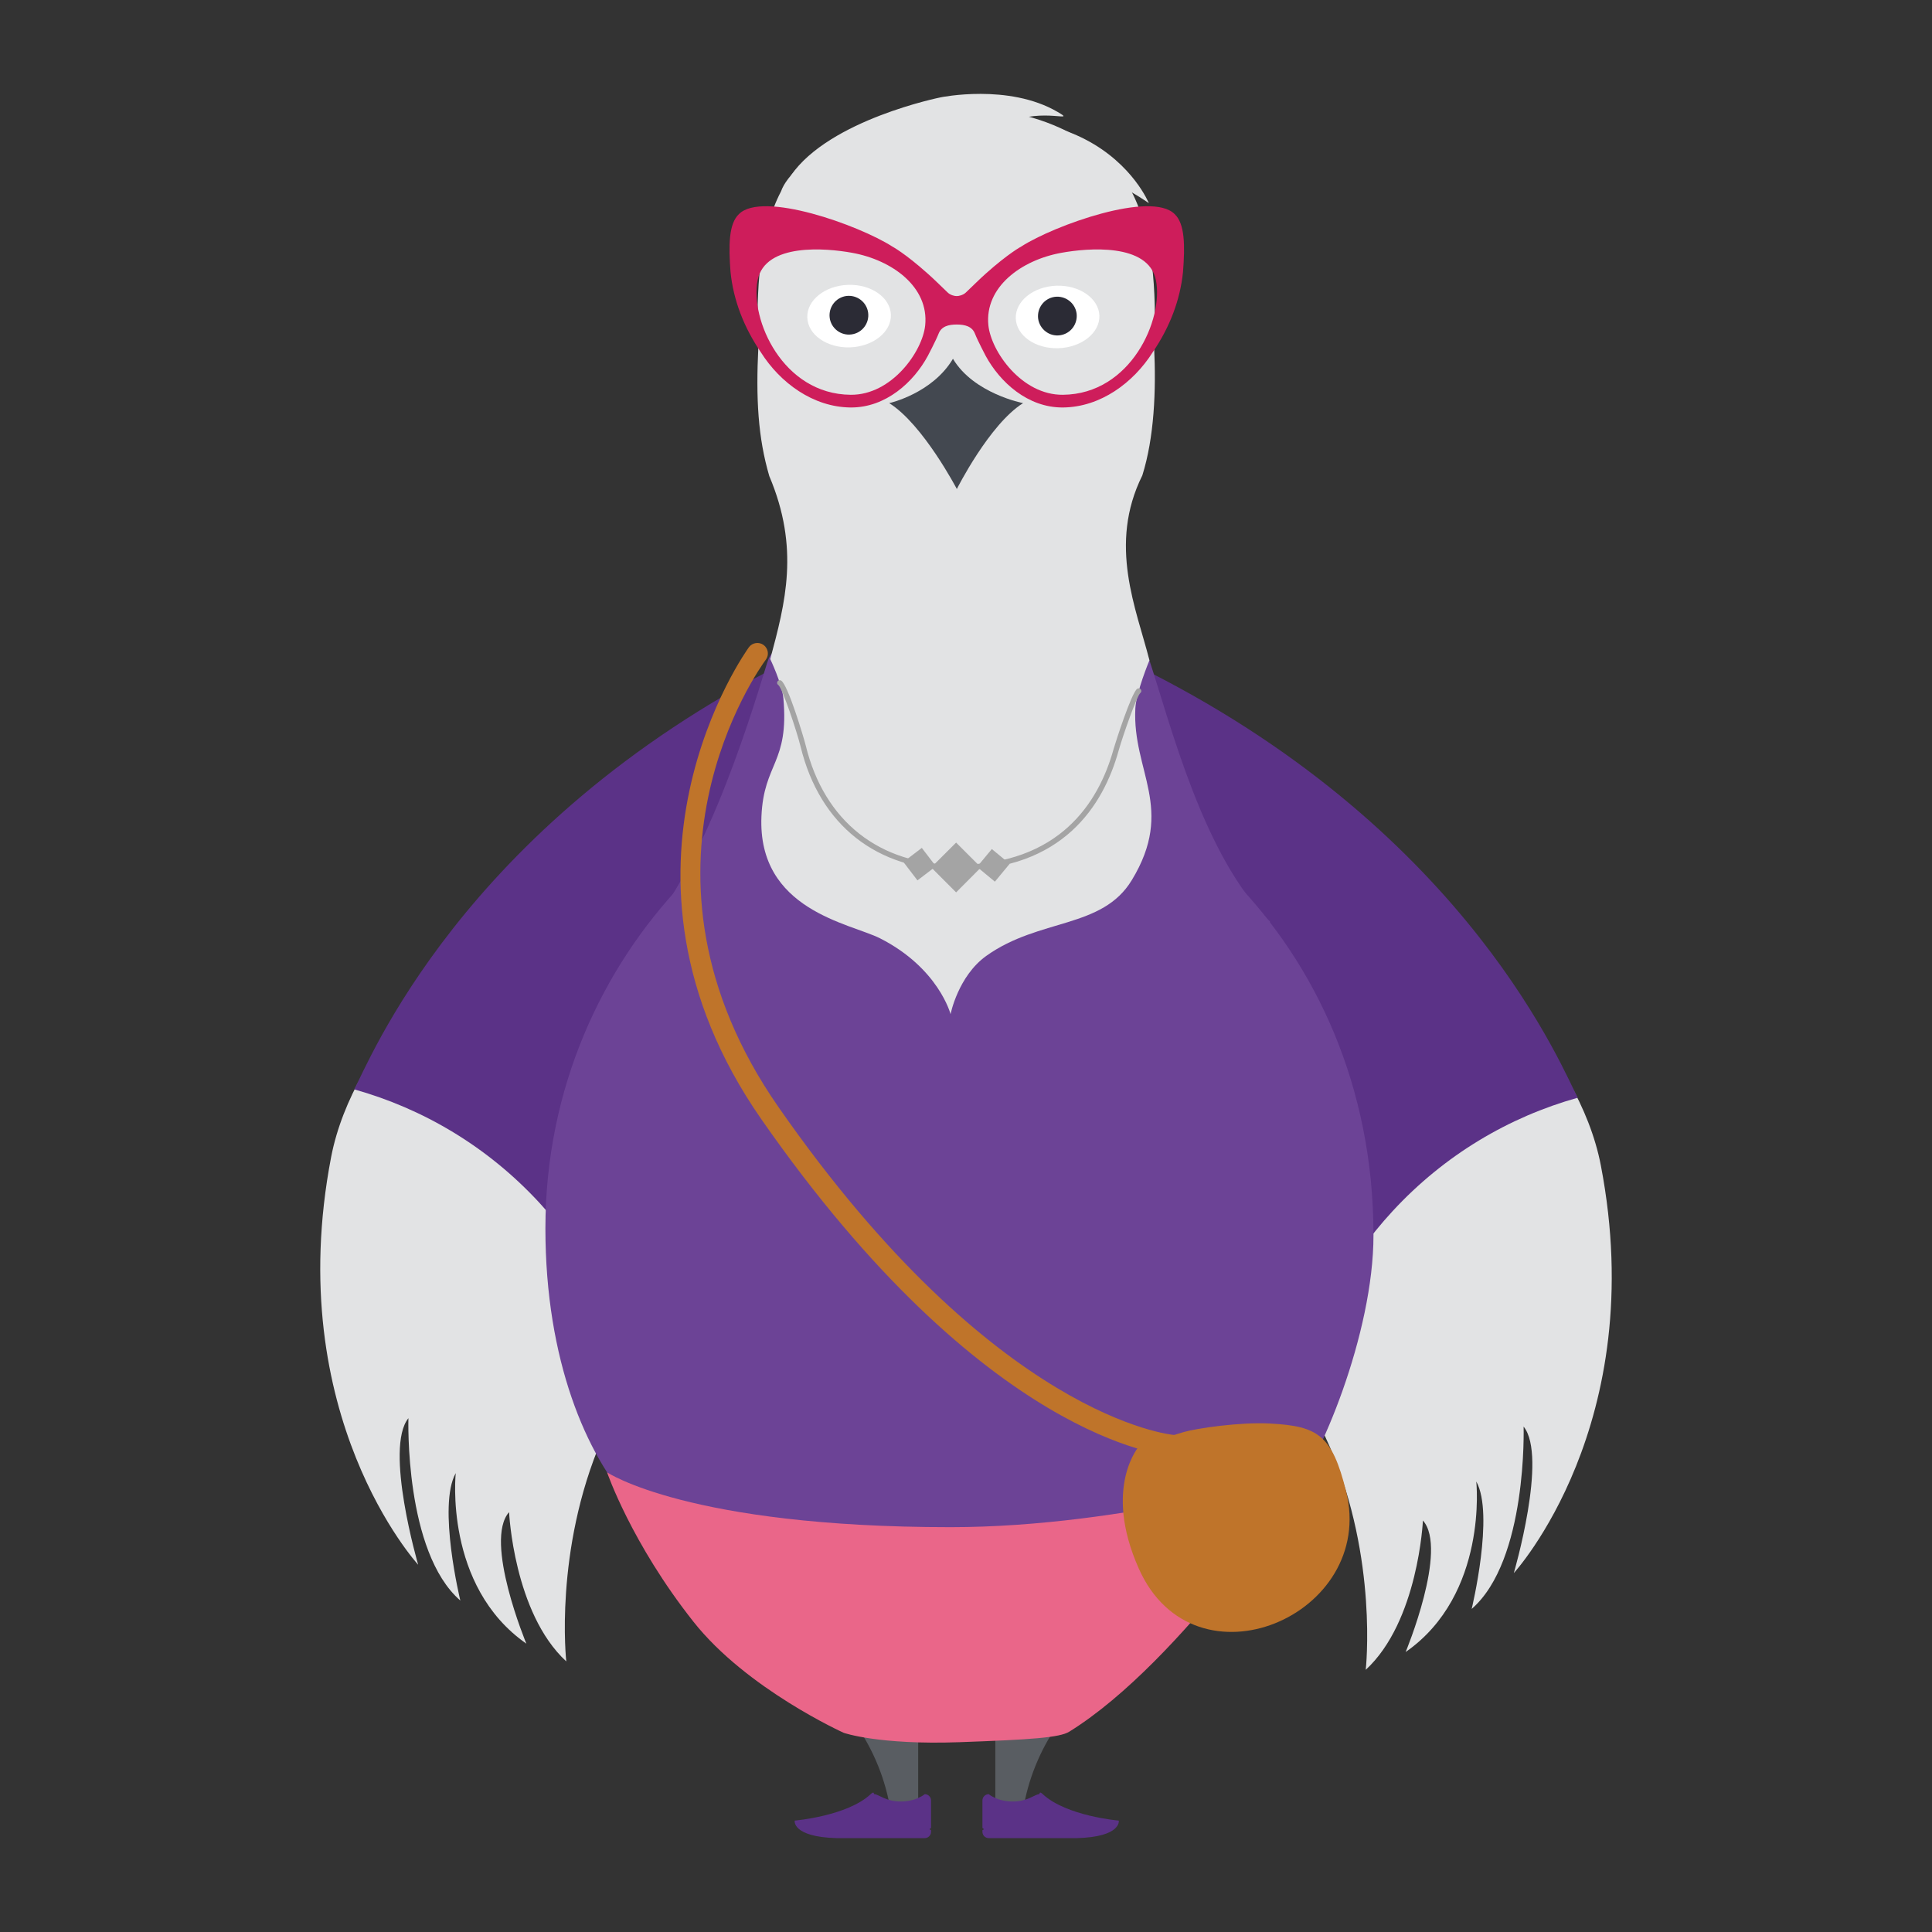 <?xml version="1.0" encoding="utf-8"?>
<!-- Generator: Adobe Illustrator 19.2.1, SVG Export Plug-In . SVG Version: 6.00 Build 0)  -->
<svg version="1.1" id="Layer_1" xmlns="http://www.w3.org/2000/svg" xmlns:xlink="http://www.w3.org/1999/xlink" x="0px" y="0px"
	 width="200px" height="200px" viewBox="0 0 200 200" style="enable-background:new 0 0 200 200;" xml:space="preserve">
<rect x="0" y="0" width="200" height="200" fill="#333333" stroke="none"/>
<style type="text/css">
	.st0{fill:#E2E3E4;}
	.st1{fill:#595D62;}
	.st2{fill:#C7702A;}
	.st3{fill:#C9C7C7;}
	.st4{fill:#EA8824;}
	.st5{fill:none;stroke:#C9C7C7;stroke-width:0.757;stroke-miterlimit:10;}
	.st6{fill-rule:evenodd;clip-rule:evenodd;fill:#444851;}
	.st7{fill-rule:evenodd;clip-rule:evenodd;fill:#D8D7D6;}
	.st8{fill:#FFFFFF;}
	.st9{fill:#2B2B35;}
	.st10{fill:#434850;}
	.st11{fill:#6C4396;}
	.st12{fill:#A4A4A4;}
	.st13{fill:#EA4C65;}
	.st14{fill:#94814F;}
	.st15{fill:#9C2023;}
	.st16{fill:#B7242C;}
	.st17{fill-rule:evenodd;clip-rule:evenodd;fill:#FFFFFF;}
	.st18{fill:#0C4F6E;}
	.st19{fill:#C18E46;}
	.st20{fill:#3180BF;}
	.st21{fill:#D94F4F;}
	.st22{fill:#2C2C2D;}
	.st23{fill:#595E63;}
	.st24{fill:#E3E2E2;}
	.st25{fill:#9D9EA0;}
	.st26{fill:none;stroke:#C8C6C6;stroke-width:0.757;stroke-miterlimit:10;}
	.st27{fill:#2A2E35;}
	.st28{fill-rule:evenodd;clip-rule:evenodd;fill:#454751;}
	.st29{fill-rule:evenodd;clip-rule:evenodd;fill:#D8D7D5;}
	.st30{fill:#434851;}
	.st31{fill:#EC9424;}
	.st32{fill:#445AA4;}
	.st33{clip-path:url(#SVGID_2_);fill:#58C1C4;}
	.st34{fill:#B7DBDB;}
	.st35{fill:#58C1C4;}
	.st36{fill:none;stroke:#434851;stroke-width:1.513;stroke-linecap:round;stroke-linejoin:round;stroke-miterlimit:10;}
	.st37{clip-path:url(#SVGID_4_);fill:#58C1C4;}
	.st38{fill:#010101;}
	.st39{fill:#161718;}
	.st40{fill-rule:evenodd;clip-rule:evenodd;fill:#010101;}
	.st41{fill:#272626;}
	.st42{fill:#17191A;}
	.st43{fill:#D4D5D4;}
	.st44{fill-rule:evenodd;clip-rule:evenodd;fill:#272626;}
	.st45{fill-rule:evenodd;clip-rule:evenodd;fill:#E2E3E4;}
	.st46{fill:#19244E;}
	.st47{fill:#E3E1E1;}
	.st48{fill:#8E1B27;}
	.st49{fill:#CA2033;}
	.st50{fill:#EFE0A7;}
	.st51{fill:none;stroke:#EFE0A7;stroke-width:0.093;stroke-miterlimit:10;}
	.st52{fill:#EECA81;}
	.st53{fill:#F3F3F3;}
	.st54{fill:#A0A1A4;}
	.st55{fill:#EB6B6D;}
	.st56{fill:none;stroke:#CAC8C6;stroke-width:0.023;stroke-miterlimit:10;}
	.st57{fill:#464951;}
	.st58{fill:#D7D6D6;}
	.st59{fill:#EECC82;}
	.st60{fill:#F0E0A9;}
	.st61{fill:none;stroke:#F0E0A9;stroke-width:0.011;stroke-miterlimit:10;}
	.st62{fill:#5AC1C2;}
	.st63{clip-path:url(#SVGID_6_);fill:#E2E3E4;}
	.st64{fill:#EE7823;}
	.st65{fill:#D6563D;}
	.st66{fill:#70533D;}
	.st67{fill:#81BCA9;}
	.st68{clip-path:url(#SVGID_8_);fill:#E2E3E4;}
	.st69{fill:none;stroke:#EFE0A7;stroke-width:0.378;stroke-miterlimit:10;}
	.st70{clip-path:url(#SVGID_10_);}
	.st71{clip-path:url(#SVGID_12_);fill:#E3E2E2;}
	.st72{clip-path:url(#SVGID_12_);}
	.st73{fill-rule:evenodd;clip-rule:evenodd;fill:#1AAEA1;}
	.st74{fill-rule:evenodd;clip-rule:evenodd;fill:#0C8C70;}
	.st75{fill:#1AAEA1;}
	.st76{fill:#6F513B;}
	.st77{fill:#515050;}
	.st78{fill:#D4563A;}
	.st79{fill:none;}
	.st80{clip-path:url(#SVGID_14_);}
	.st81{clip-path:url(#SVGID_16_);fill:#E3E2E2;}
	.st82{clip-path:url(#SVGID_16_);}
	.st83{fill:#EEE3A3;}
	.st84{fill:none;stroke:#F0E0A9;stroke-width:0.378;stroke-miterlimit:10;}
	.st85{clip-path:url(#SVGID_18_);}
	.st86{fill-rule:evenodd;clip-rule:evenodd;fill:#434850;}
	.st87{clip-path:url(#SVGID_20_);}
	.st88{fill:none;stroke:#E4CC21;stroke-width:1.921;stroke-miterlimit:10;}
	.st89{fill:none;stroke:#FFFFFF;stroke-width:2.204;stroke-miterlimit:10;}
	.st90{fill:#E4CC21;}
	.st91{fill:#232244;}
	.st92{fill:#C8C6C6;}
	.st93{fill:#542F19;}
	.st94{fill-rule:evenodd;clip-rule:evenodd;fill:#3D2E21;}
	.st95{fill:#3D2E21;}
	.st96{fill-rule:evenodd;clip-rule:evenodd;fill:#232244;}
	.st97{fill-rule:evenodd;clip-rule:evenodd;fill:#2E3280;}
	.st98{fill:#281911;}
	.st99{fill-rule:evenodd;clip-rule:evenodd;fill:#E4CC21;}
	.st100{fill-rule:evenodd;clip-rule:evenodd;fill:#D85127;}
	.st101{clip-path:url(#SVGID_22_);}
	.st102{fill-rule:evenodd;clip-rule:evenodd;fill:#EE7434;}
	.st103{fill:#17733B;}
	.st104{clip-path:url(#SVGID_24_);}
	.st105{fill:#1D73B6;}
	.st106{fill:#115E8E;}
	.st107{clip-path:url(#SVGID_26_);}
	.st108{fill:none;stroke:#FFFFFF;stroke-width:1.5;stroke-miterlimit:10;}
	.st109{fill:none;stroke:#CAC8C6;stroke-width:0.024;stroke-miterlimit:10;}
	.st110{clip-path:url(#SVGID_28_);fill:#E2E3E4;}
	.st111{fill:#603A17;}
	.st112{fill:#78471F;}
	.st113{fill:#F8FAFD;}
	.st114{clip-path:url(#SVGID_30_);}
	.st115{clip-path:url(#SVGID_32_);}
	.st116{fill:none;stroke:#FFFFFF;stroke-width:0.5;stroke-miterlimit:10;}
	.st117{fill:none;stroke:#FFFFFF;stroke-width:0.75;stroke-miterlimit:10;}
	.st118{clip-path:url(#SVGID_34_);}
	.st119{clip-path:url(#SVGID_36_);}
	.st120{clip-path:url(#SVGID_38_);fill:#E2E3E4;}
	.st121{clip-path:url(#SVGID_40_);}
	.st122{clip-path:url(#SVGID_42_);}
	.st123{clip-path:url(#SVGID_44_);}
	.st124{opacity:0.7;fill:#434850;}
	.st125{fill:#5B3287;}
	.st126{fill:#643E1E;}
	.st127{fill:#C8D6DE;}
	.st128{fill:none;stroke:#CAC7C6;stroke-width:0.757;stroke-miterlimit:10;}
	.st129{fill:#B6C3CE;}
	.st130{fill:#273980;}
	.st131{fill:#2B2C35;}
	.st132{clip-path:url(#SVGID_46_);fill:#FFFFFF;stroke:#5A3B84;stroke-width:4.539;stroke-miterlimit:10;}
	.st133{fill:#C8C7C9;}
	.st134{fill:#056F43;}
	.st135{clip-path:url(#SVGID_48_);}
	.st136{fill:#EBEDF1;}
	.st137{fill:#CF2B29;}
	.st138{fill-rule:evenodd;clip-rule:evenodd;fill:#273980;}
	.st139{fill:#D6232A;}
	.st140{clip-path:url(#SVGID_52_);fill:#FFFFFF;stroke:#5A3B84;stroke-width:4.539;stroke-miterlimit:10;}
	.st141{clip-path:url(#SVGID_54_);}
	.st142{fill:#532D17;}
	.st143{fill:none;stroke:#5E1116;stroke-width:0.954;stroke-miterlimit:10;}
	.st144{fill-rule:evenodd;clip-rule:evenodd;fill:#5E1116;}
	.st145{fill:none;stroke:#5E1116;stroke-width:0.946;stroke-miterlimit:10;}
	.st146{fill:#291B13;}
	.st147{fill-rule:evenodd;clip-rule:evenodd;fill:#291B13;}
	.st148{fill-rule:evenodd;clip-rule:evenodd;fill:#454850;}
	.st149{fill-rule:evenodd;clip-rule:evenodd;fill:#74441F;}
	.st150{fill:#7F161B;}
	.st151{fill-rule:evenodd;clip-rule:evenodd;fill:#7F161B;}
	.st152{fill:none;stroke:#5E1116;stroke-width:1.043;stroke-miterlimit:10;}
	.st153{fill:#E4E0E4;}
	.st154{clip-path:url(#SVGID_58_);fill:#E1244D;}
	.st155{clip-path:url(#SVGID_60_);fill:#E1244D;}
	.st156{fill:#292933;}
	.st157{fill:none;stroke:#CAC8C6;stroke-width:0.024;stroke-miterlimit:10;}
	.st158{fill:none;stroke:#F0E0A9;stroke-width:0.012;stroke-miterlimit:10;}
	.st159{clip-path:url(#SVGID_62_);fill:#E2E3E4;}
	.st160{fill:#2F465D;}
	.st161{fill:#432F21;}
	.st162{fill-rule:evenodd;clip-rule:evenodd;fill:#3D5F7C;}
	.st163{fill-rule:evenodd;clip-rule:evenodd;fill:#2F465D;}
	.st164{clip-path:url(#SVGID_64_);fill:#2C2C2D;}
	.st165{clip-path:url(#SVGID_66_);fill:#F8B917;}
	.st166{clip-path:url(#SVGID_66_);fill:#1F4394;}
	.st167{clip-path:url(#SVGID_68_);fill:#E8212F;}
	.st168{clip-path:url(#SVGID_68_);fill:#C9C8C8;}
	.st169{clip-path:url(#SVGID_68_);fill:#2A2E35;}
	.st170{clip-path:url(#SVGID_68_);fill:#444750;}
	.st171{clip-path:url(#SVGID_68_);fill:#D7D7D6;}
	.st172{clip-path:url(#SVGID_68_);fill:#E3E2E2;}
	.st173{clip-path:url(#SVGID_68_);fill:#FFFFFF;}
	.st174{clip-path:url(#SVGID_68_);fill:#2B2D34;}
	.st175{clip-path:url(#SVGID_68_);fill:#B9252D;}
	.st176{clip-path:url(#SVGID_68_);fill:#24345B;}
	.st177{clip-path:url(#SVGID_68_);fill:#F7F6F8;}
	.st178{clip-path:url(#SVGID_70_);fill:#1F4394;}
	.st179{clip-path:url(#SVGID_70_);fill:#F8B917;}
	.st180{clip-path:url(#SVGID_70_);fill:#883D1E;}
	.st181{clip-path:url(#SVGID_70_);fill:#F5D07C;}
	.st182{clip-path:url(#SVGID_72_);fill:#E8212F;}
	.st183{clip-path:url(#SVGID_72_);fill:#E3E2E2;}
	.st184{clip-path:url(#SVGID_72_);fill:#F7F6F8;}
	.st185{clip-path:url(#SVGID_72_);fill:#F8B917;}
	.st186{clip-path:url(#SVGID_72_);fill:#888983;}
	.st187{clip-path:url(#SVGID_74_);fill:#888983;}
	.st188{clip-path:url(#SVGID_74_);fill:#624219;}
	.st189{clip-path:url(#SVGID_76_);fill:#E3E2E2;}
	.st190{clip-path:url(#SVGID_76_);fill:#2C2C2D;}
	.st191{clip-path:url(#SVGID_76_);fill:#888983;}
	.st192{clip-path:url(#SVGID_78_);fill:#F8B917;}
	.st193{clip-path:url(#SVGID_78_);fill:#1F4394;}
	.st194{clip-path:url(#SVGID_80_);fill:#E8212F;}
	.st195{clip-path:url(#SVGID_80_);fill:#C9C8C8;}
	.st196{clip-path:url(#SVGID_80_);fill:#2A2E35;}
	.st197{clip-path:url(#SVGID_80_);fill:#444750;}
	.st198{clip-path:url(#SVGID_80_);fill:#D7D7D6;}
	.st199{clip-path:url(#SVGID_80_);fill:#E3E2E2;}
	.st200{clip-path:url(#SVGID_80_);fill:#FFFFFF;}
	.st201{clip-path:url(#SVGID_80_);fill:#2B2D34;}
	.st202{clip-path:url(#SVGID_80_);fill:#B9252D;}
	.st203{clip-path:url(#SVGID_80_);fill:#24345B;}
	.st204{clip-path:url(#SVGID_80_);fill:#F7F6F8;}
	.st205{clip-path:url(#SVGID_82_);fill:#1F4394;}
	.st206{clip-path:url(#SVGID_82_);fill:#F8B917;}
	.st207{clip-path:url(#SVGID_82_);fill:#883D1E;}
	.st208{clip-path:url(#SVGID_82_);fill:#F5D07C;}
	.st209{clip-path:url(#SVGID_84_);fill:#E8212F;}
	.st210{clip-path:url(#SVGID_84_);fill:#E3E2E2;}
	.st211{clip-path:url(#SVGID_84_);fill:#F7F6F8;}
	.st212{clip-path:url(#SVGID_84_);fill:#F8B917;}
	.st213{clip-path:url(#SVGID_84_);fill:#888983;}
	.st214{clip-path:url(#SVGID_86_);fill:#888983;}
	.st215{clip-path:url(#SVGID_86_);fill:#624219;}
	.st216{clip-path:url(#SVGID_88_);fill:#E3E2E2;}
	.st217{clip-path:url(#SVGID_88_);fill:#2C2C2D;}
	.st218{clip-path:url(#SVGID_90_);fill:#2C2C2D;}
	.st219{clip-path:url(#SVGID_92_);fill:#F8B917;}
	.st220{clip-path:url(#SVGID_92_);fill:#1F4394;}
	.st221{clip-path:url(#SVGID_94_);fill:#E8212F;}
	.st222{clip-path:url(#SVGID_94_);fill:#C9C8C8;}
	.st223{clip-path:url(#SVGID_94_);fill:#2A2E35;}
	.st224{clip-path:url(#SVGID_94_);fill:#444750;}
	.st225{clip-path:url(#SVGID_94_);fill:#D7D7D6;}
	.st226{clip-path:url(#SVGID_94_);fill:#E3E2E2;}
	.st227{clip-path:url(#SVGID_94_);fill:#FFFFFF;}
	.st228{clip-path:url(#SVGID_94_);fill:#2B2D34;}
	.st229{clip-path:url(#SVGID_94_);fill:#B9252D;}
	.st230{clip-path:url(#SVGID_94_);fill:#24345B;}
	.st231{clip-path:url(#SVGID_94_);fill:#F7F6F8;}
	.st232{clip-path:url(#SVGID_96_);fill:#1F4394;}
	.st233{clip-path:url(#SVGID_96_);fill:#F8B917;}
	.st234{clip-path:url(#SVGID_96_);fill:#883D1E;}
	.st235{clip-path:url(#SVGID_96_);fill:#F5D07C;}
	.st236{clip-path:url(#SVGID_98_);fill:#E8212F;}
	.st237{clip-path:url(#SVGID_98_);fill:#E3E2E2;}
	.st238{clip-path:url(#SVGID_98_);fill:#F7F6F8;}
	.st239{clip-path:url(#SVGID_98_);fill:#F8B917;}
	.st240{clip-path:url(#SVGID_98_);fill:#888983;}
	.st241{clip-path:url(#SVGID_100_);fill:#888983;}
	.st242{clip-path:url(#SVGID_100_);fill:#624219;}
	.st243{clip-path:url(#SVGID_102_);fill:#E3E2E2;}
	.st244{clip-path:url(#SVGID_102_);fill:#2C2C2D;}
	.st245{clip-path:url(#SVGID_102_);fill:#888983;}
	.st246{clip-path:url(#SVGID_104_);fill:#F8B917;}
	.st247{clip-path:url(#SVGID_104_);fill:#1F4394;}
	.st248{clip-path:url(#SVGID_106_);fill:#E8212F;}
	.st249{clip-path:url(#SVGID_106_);fill:#C9C8C8;}
	.st250{clip-path:url(#SVGID_106_);fill:#2A2E35;}
	.st251{clip-path:url(#SVGID_106_);fill:#444750;}
	.st252{clip-path:url(#SVGID_106_);fill:#D7D7D6;}
	.st253{clip-path:url(#SVGID_106_);fill:#E3E2E2;}
	.st254{clip-path:url(#SVGID_106_);fill:#FFFFFF;}
	.st255{clip-path:url(#SVGID_106_);fill:#2B2D34;}
	.st256{clip-path:url(#SVGID_106_);fill:#B9252D;}
	.st257{clip-path:url(#SVGID_106_);fill:#24345B;}
	.st258{clip-path:url(#SVGID_106_);fill:#F7F6F8;}
	.st259{clip-path:url(#SVGID_108_);fill:#1F4394;}
	.st260{clip-path:url(#SVGID_108_);fill:#F8B917;}
	.st261{clip-path:url(#SVGID_108_);fill:#883D1E;}
	.st262{clip-path:url(#SVGID_108_);fill:#F5D07C;}
	.st263{clip-path:url(#SVGID_110_);fill:#E8212F;}
	.st264{clip-path:url(#SVGID_110_);fill:#E3E2E2;}
	.st265{clip-path:url(#SVGID_110_);fill:#F7F6F8;}
	.st266{clip-path:url(#SVGID_110_);fill:#F8B917;}
	.st267{clip-path:url(#SVGID_110_);fill:#888983;}
	.st268{clip-path:url(#SVGID_112_);fill:#888983;}
	.st269{clip-path:url(#SVGID_112_);fill:#624219;}
	.st270{clip-path:url(#SVGID_114_);fill:#E3E2E2;}
	.st271{clip-path:url(#SVGID_114_);fill:#2C2C2D;}
	.st272{fill:#EDE2A3;}
	.st273{clip-path:url(#SVGID_116_);}
	.st274{fill-rule:evenodd;clip-rule:evenodd;fill:#434851;}
	.st275{fill-rule:evenodd;clip-rule:evenodd;fill:#E3E2E2;}
	.st276{fill:#2A2B2A;}
	.st277{clip-path:url(#SVGID_118_);}
	.st278{clip-path:url(#SVGID_120_);}
	.st279{clip-path:url(#SVGID_122_);}
	.st280{fill:#1F3566;}
	.st281{fill:#E3E4E5;}
	.st282{fill:#4BB1E4;}
	.st283{fill:#2D2A6C;}
	.st284{fill-rule:evenodd;clip-rule:evenodd;fill:#D8D9D5;}
	.st285{fill:#434852;}
	.st286{fill:#E3E3E3;}
	.st287{fill:#162E54;}
	.st288{fill:none;stroke:#335DAB;stroke-width:1.688;stroke-miterlimit:10;}
	.st289{fill:#81817F;}
	.st290{fill:#142B49;}
	.st291{fill:#5A5A5A;}
	.st292{fill:none;stroke:#FFFFFF;stroke-width:0.844;stroke-linecap:round;stroke-linejoin:round;stroke-miterlimit:10;}
	.st293{fill:#AB9D9C;}
	.st294{fill:#EA6689;}
	.st295{fill:#CE1D5B;}
	.st296{fill:#BF742A;}
	.st297{fill:#273449;}
	.st298{fill:#A4464B;}
	.st299{fill:none;stroke:#CAC8C6;stroke-width:0.066;stroke-miterlimit:10;}
	.st300{fill:#80333A;}
	.st301{fill:none;stroke:#B4B4B4;stroke-width:0.257;stroke-miterlimit:10;}
	.st302{fill:none;stroke:#B4B4B4;stroke-width:3.09;stroke-miterlimit:10;}
	.st303{fill:none;stroke:#B4B4B4;stroke-width:1.03;stroke-miterlimit:10;}
	.st304{fill:none;stroke:#82858B;stroke-width:0.515;stroke-miterlimit:10;}
	.st305{fill:none;stroke:#E2E3E4;stroke-width:1.03;stroke-miterlimit:10;}
	.st306{fill:#E5E5E5;}
	.st307{fill:#2D2C2D;}
	.st308{fill:#4CB2E5;}
	.st309{fill:#AD2824;}
	.st310{fill-rule:evenodd;clip-rule:evenodd;fill:#D9D9D6;}
	.st311{fill:#E4E4E3;}
	.st312{fill:#DB4826;}
	.st313{fill:#B33725;}
	.st314{fill:#120C0D;}
	.st315{fill:#F3F0F0;}
	.st316{fill:#C4BFBF;}
	.st317{clip-path:url(#SVGID_124_);fill:none;stroke:#F3F0F0;stroke-width:1.102;stroke-linecap:round;stroke-miterlimit:10;}
	.st318{clip-path:url(#SVGID_126_);fill:none;stroke:#F3F0F0;stroke-width:1.102;stroke-linecap:round;stroke-miterlimit:10;}
	.st319{clip-path:url(#SVGID_128_);fill:none;stroke:#F3F0F0;stroke-width:1.102;stroke-linecap:round;stroke-miterlimit:10;}
	.st320{fill:#DE5B2A;}
	.st321{fill:#7A2716;}
	.st322{fill:#E5E4E4;}
	.st323{fill:#BB4928;}
	.st324{fill:#454545;}
	.st325{fill:#6265AE;}
	.st326{fill:none;stroke:#CAC5C4;stroke-width:0.551;stroke-linecap:round;stroke-miterlimit:10;}
	.st327{fill:#E1E3E3;}
	.st328{fill:#484848;}
	.st329{fill:#422F90;}
	.st330{fill:#D57A28;}
	.st331{fill:#B4B4B5;}
	.st332{fill:#4B4B4D;}
	.st333{fill:#949393;}
	.st334{fill:#040404;}
	.st335{clip-path:url(#SVGID_130_);fill:none;stroke:#F3F0F0;stroke-width:1.102;stroke-linecap:round;stroke-miterlimit:10;}
	.st336{clip-path:url(#SVGID_132_);fill:none;stroke:#F3F0F0;stroke-width:1.102;stroke-linecap:round;stroke-miterlimit:10;}
	.st337{clip-path:url(#SVGID_134_);fill:none;stroke:#F3F0F0;stroke-width:1.102;stroke-linecap:round;stroke-miterlimit:10;}
	.st338{clip-path:url(#SVGID_140_);fill:#AD2824;}
	.st339{fill:#CDCCCC;}
	.st340{fill:#E4E5E6;}
	.st341{opacity:0.72;fill:none;stroke:#FFFFFF;stroke-width:1.155;stroke-linecap:round;stroke-miterlimit:10;}
	.st342{fill:#BBD867;}
	.st343{fill:none;stroke:#BBD867;stroke-width:5.799;stroke-miterlimit:10;}
	.st344{clip-path:url(#SVGID_146_);fill:#AD2824;}
	.st345{fill:none;stroke:#AE4E85;stroke-width:1.541;stroke-linecap:round;stroke-linejoin:round;stroke-miterlimit:10;}
	.st346{fill:none;stroke:#E97625;stroke-width:1.623;stroke-linecap:round;stroke-linejoin:round;stroke-miterlimit:10;}
	.st347{fill:none;stroke:#C9C7C7;stroke-width:0.233;stroke-miterlimit:10;}
	.st348{fill:#981E5C;}
	.st349{fill:none;stroke:#AE4E85;stroke-width:1.217;stroke-linecap:round;stroke-linejoin:round;stroke-miterlimit:10;}
	.st350{fill:#AE4E85;}
	.st351{fill:#F7B456;}
	.st352{fill:#E97625;}
	.st353{fill:none;stroke:#E97625;stroke-width:1.543;stroke-linecap:round;stroke-linejoin:round;stroke-miterlimit:10;}
</style>
<g>
	<path class="st0" d="M99.368,12.962l5.783,2.257c0,0-4.322,1.266,1.789,1.41
		c6.111,0.146,11.986,4.402,11.986,4.402s-1.628-4.029-6.553-6.586
		c-4.762-2.473-8.462-1.54-7.945-1.761c3.597-1.571,7.121,0.099,5.047-1.102
		c-5.075-2.961-12.092-1.506-12.092-1.506s-11.513,2.294-15.512,8.096"/>
	<path class="st1" d="M116.986,171.669l-0.107,0.006c11.662-6.085,19.575-17.962,19.575-31.608
		c0-19.85-16.749-35.945-37.416-35.945c-20.655,0-37.408,16.095-37.408,35.945
		c0,13.645,7.913,25.522,19.58,31.608l-0.093-0.001c5.669,3.246,9.773,8.753,10.985,15.228
		c0.25-0.139,1.41-0.681,2.948,0.021v-11.118c1.317,0.136,2.637,0.216,3.987,0.216
		c1.352,0,2.685-0.081,3.999-0.216v11.118c1.564-0.715,2.73-0.148,2.953-0.016
		C107.202,180.426,111.312,174.919,116.986,171.669z"/>
	<g>
		<path class="st0" d="M43.288,161.98c0,0-3.525-12.064-1.009-15.169c0,0-0.431,13.835,5.374,18.878
			c0,0-2.38-9.805-0.475-13.193c0,0-1.258,11.679,7.31,17.655c0,0-4.431-10.636-1.788-13.614
			c0,0,0.474,10.436,5.922,15.452c0,0-5.181-45.778,45.101-46.885l-21.949-22.661l-33.014-4.542
			c0,0-12.126,9.669-14.481,21.876C29.13,146.562,43.288,161.98,43.288,161.98z"/>
		<path class="st125" d="M55.841,124.516c4.947,5.357,8.205,11.677,9.795,18.299
			c6.142-9.263,17.438-17.256,38.087-17.711l-20.995-23.597c0,0,4.912-36.156-1.633-32.835
			c-33.421,16.949-43.022,41.607-44.429,44.098C43.786,114.764,50.462,118.685,55.841,124.516z"/>
	</g>
	<g>
		<path class="st0" d="M156.711,162.842c0,0,3.529-12.062,1.012-15.163c0,0,0.426,13.835-5.375,18.877
			c0,0,2.372-9.808,0.476-13.191c0,0,1.255,11.675-7.312,17.652c0,0,4.428-10.636,1.788-13.616
			c0,0-0.473,10.443-5.92,15.458c0,0,5.178-45.78-45.105-46.89l21.953-22.663l33.014-4.531
			c0,0,12.129,9.664,14.477,21.869C170.873,147.427,156.711,162.842,156.711,162.842z"/>
		<path class="st125" d="M144.155,125.383c-4.945,5.357-8.198,11.675-9.799,18.301
			c-6.137-9.265-17.433-17.26-38.082-17.715l20.993-23.596c0,0-4.905-36.154,1.637-32.832
			c33.423,16.95,43.022,41.601,44.428,44.093C156.214,115.625,149.537,119.552,144.155,125.383z"/>
	</g>
	<path class="st3" d="M99.037,131.184c-13.663,0-24.779-11.121-24.779-24.785
		c0-13.676,11.116-24.795,24.779-24.795c13.677,0,24.799,11.12,24.799,24.795
		C123.836,120.064,112.714,131.184,99.037,131.184z M99.037,81.97c-13.458,0-24.418,10.956-24.418,24.429
		c0,13.468,10.96,24.425,24.418,24.425c13.475,0,24.429-10.957,24.429-24.425
		C123.466,92.926,112.512,81.97,99.037,81.97z"/>
	<path class="st11" d="M81.836,65.909c-0.291,2.296-1.677,0.276-2.42,2.706
		c-2.061,6.733-6.954,22.643-14.077,29.491c0,0,8.326,21.099,33.638,21.099
		c25.304,0,32.493-23.805,32.493-23.805c-6.83-6.559-10.307-20.435-12.482-27.046
		c-0.903-2.772-2.687-0.325-3.017-2.874"/>
	<path class="st11" d="M98.977,77.658c-18.769,0-42.517,20.242-42.517,49.512
		c0,13.704,4.287,23.505,8.879,28.515c8.373,9.14,61.215,7.495,67.954-0.387
		c3.346-3.906,8.889-17.291,8.889-27.426C142.182,96.927,118.064,77.658,98.977,77.658z"/>
	<g>
		<circle class="st6" cx="99.371" cy="75.499" r="2.157"/>
		<ellipse class="st7" cx="99.371" cy="75.498" rx="0.505" ry="0.508"/>
	</g>
	<g>
		<circle class="st6" cx="99.371" cy="87.775" r="2.157"/>
		<circle class="st7" cx="99.371" cy="87.774" r="0.505"/>
	</g>
	<path class="st0" d="M119.473,35.894c0.276-5.692-0.122-11.844-2.348-16.085
		c-0.908-2.597-6.612-8.614-17.462-8.614c-9.582,0-17.69,5.39-18.811,8.614
		c-2.229,4.242-2.634,10.393-2.347,16.085c-0.266,5.351-0.039,9.404,1.132,13.391
		c3.168,7.487,1.658,13.119,0.098,18.943c0,0,1.224,2.553,1.36,4.06
		c0.603,6.756-2.032,6.662-2.271,12.224c-0.419,9.733,9.212,11.067,12.283,12.626
		c6.061,3.08,7.295,7.847,7.295,7.847s0.772-3.941,3.708-6.039
		c5.491-3.919,11.983-2.769,15.054-7.837c4.521-7.44,0.031-11.256,0.366-17.766
		c0.087-1.71,1.459-4.99,1.459-4.99c-1.347-5.315-4.309-11.942-0.736-19.139
		C119.483,45.289,119.694,40.445,119.473,35.894z"/>
	<path class="st8" d="M92.227,32.576c0.056,1.788-1.837,3.297-4.234,3.383
		c-2.38,0.077-4.372-1.303-4.421-3.097c-0.061-1.783,1.826-3.292,4.213-3.373
		C90.175,29.407,92.16,30.791,92.227,32.576z"/>
	<path class="st9" d="M89.868,32.358c0.15,1.094-0.61,2.108-1.711,2.259
		c-1.096,0.158-2.116-0.616-2.266-1.706c-0.146-1.103,0.615-2.111,1.708-2.268
		C88.702,30.496,89.717,31.262,89.868,32.358z"/>
	<path class="st8" d="M113.809,32.669c0.053,1.789-1.836,3.291-4.232,3.378
		c-2.385,0.079-4.365-1.298-4.425-3.092c-0.056-1.784,1.824-3.297,4.213-3.38
		C111.745,29.502,113.735,30.88,113.809,32.669z"/>
	<path class="st9" d="M111.448,32.441c0.14,1.102-0.617,2.113-1.721,2.266
		c-1.09,0.156-2.101-0.622-2.258-1.712c-0.14-1.1,0.609-2.105,1.711-2.265
		C110.282,30.587,111.295,31.351,111.448,32.441z"/>
	<path class="st10" d="M98.65,37.14c-2.139,3.606-6.598,4.592-6.598,4.592
		c3.506,2.2,7,8.891,7,8.891s3.355-6.691,6.856-8.891
		C105.909,41.733,100.793,40.746,98.65,37.14z"/>
	<path class="st294" d="M62.844,152.416c0,0,2.495,7.311,8.942,15.464
		c5.514,6.977,15.566,11.505,15.566,11.505s3.611,1.264,11.971,0.966
		c7.381-0.264,10.379-0.468,11.367-1.088c11.755-7.278,24.532-26.847,24.532-26.847
		s-18.556,5.676-36.821,5.676C71.244,158.092,62.844,152.416,62.844,152.416z"/>
	<path class="st12" d="M99.045,90.07c-8.288,0-14.179-4.651-16.165-12.772
		c-0.39-1.586-1.879-6.042-2.307-6.383c-0.13-0.081-0.169-0.244-0.087-0.376
		c0.072-0.126,0.244-0.17,0.372-0.088c0.722,0.423,2.377,6.012,2.551,6.719
		c1.913,7.856,7.618,12.358,15.636,12.358c10.657,0,14.705-6.498,16.222-11.946
		c0.192-0.677,1.844-5.827,2.451-6.276c0.12-0.086,0.291-0.06,0.381,0.061
		c0.088,0.123,0.063,0.293-0.06,0.382c-0.368,0.331-1.805,4.41-2.245,5.977
		C114.226,83.357,110.042,90.07,99.045,90.07z"/>
	<path class="st295" d="M119.661,28.999c-0.791-3.892-7.119-3.311-9.757-2.834
		c-4.193,0.749-7.99,3.557-7.587,7.513c0.279,2.697,3.453,7.233,7.715,7.19
		C117.09,40.804,120.473,33.022,119.661,28.999L119.661,28.999z M78.431,28.999
		c-0.818,4.023,2.57,11.805,9.625,11.869c4.265,0.043,7.444-4.493,7.719-7.19
		c0.403-3.956-3.398-6.764-7.589-7.513C85.549,25.689,79.213,25.107,78.431,28.999L78.431,28.999z
		 M99.037,33.594c-0.852,0-1.58,0.191-1.873,0.945c-0.279,0.717-1.12,2.31-1.12,2.31
		c-1.452,2.683-4.33,5.364-7.995,5.333c-3.892-0.039-7.286-2.564-9.272-5.694
		c-1.801-2.64-2.864-5.462-3.153-8.339c-0.206-2.701-0.2-4.985,0.876-5.99
		c2.413-2.42,12.414,1.146,15.873,3.363c0,0,1.321,0.705,3.65,2.79
		c0.634,0.553,1.308,1.233,2.091,1.978c0.281,0.27,0.746,0.372,0.923,0.358
		c0.177,0.014,0.656-0.089,0.939-0.358c0.786-0.746,1.461-1.425,2.085-1.978
		c2.335-2.085,3.655-2.79,3.655-2.79c3.456-2.217,13.457-5.783,15.878-3.363
		c1.079,1.006,1.079,3.29,0.872,5.99c-0.293,2.878-1.348,5.7-3.153,8.339
		c-1.991,3.129-5.379,5.655-9.268,5.694c-3.671,0.031-6.542-2.65-8.002-5.333
		c0,0-0.84-1.593-1.117-2.31C100.631,33.785,99.887,33.594,99.037,33.594L99.037,33.594z"/>
	<polygon class="st12" points="98.977,92.379 96.399,89.796 98.977,87.223 101.551,89.796 	"/>
	<polygon class="st12" points="94.975,91.136 93.515,89.229 95.425,87.774 96.886,89.681 	"/>
	
		<rect x="101.64" y="88.409" transform="matrix(0.638 -0.77 0.77 0.638 -31.778 111.597)" class="st12" width="2.399" height="2.398"/>
	<path class="st296" d="M121.422,150.709c-0.027,0-0.045,0-0.069,0c-0.783-0.053-19.391-1.599-42.541-34.85
		c-17.966-25.803-1.446-48.636-1.282-48.863c0.361-0.478,1.037-0.576,1.519-0.227
		c0.483,0.358,0.588,1.041,0.228,1.521c-0.651,0.881-15.737,21.825,1.32,46.329
		c22.46,32.257,40.716,33.908,40.9,33.922c0.599,0.041,1.047,0.555,1.005,1.155
		C122.466,150.271,121.99,150.709,121.422,150.709z"/>
	<path class="st296" d="M117.98,149.624c0,0-3.874,4.259-0.091,12.757
		c5.758,12.942,24.664,4.84,21.456-8.012c-1.452-5.812-2.892-6.739-7.875-7.006
		c-3.085-0.167-7.594,0.491-8.927,0.882C121.223,148.629,117.98,149.624,117.98,149.624z"/>
	<g>
		<g>
			<path class="st125" d="M96.381,186.383c0-0.359-0.293-0.652-0.65-0.652c0,0-0.892,0.761-2.479,0.761
				c-1.582,0-2.311-0.761-2.738-0.761c-0.081,0,0.013-0.368-0.382,0
				c-2.433,2.275-7.867,2.736-7.867,2.736l0,0c-0.001,0.002-0.297,1.684,4.325,1.814h1.336
				c0.006,0,0.012,0,0.018,0l0,0h7.787c0.358,0,0.65-0.293,0.65-0.653v-0.171l-0.163-0.095
				l0.163-0.141V186.383z"/>
			<path class="st125" d="M110.137,190.282c0.006,0,0.012,0,0.018,0h1.336
				c4.622-0.13,4.326-1.812,4.326-1.812l-0.001-0.002c0,0-5.431-0.461-7.866-2.736
				c-0.392-0.368-0.301,0-0.382,0c-0.425,0-1.155,0.761-2.739,0.761c-1.584,0-2.477-0.761-2.477-0.761
				c-0.359,0-0.652,0.293-0.652,0.65v2.839l0.163,0.14l-0.163,0.096v0.171
				c0,0.361,0.293,0.653,0.652,0.653H110.137L110.137,190.282z"/>
		</g>
	</g>
</g>
</svg>
